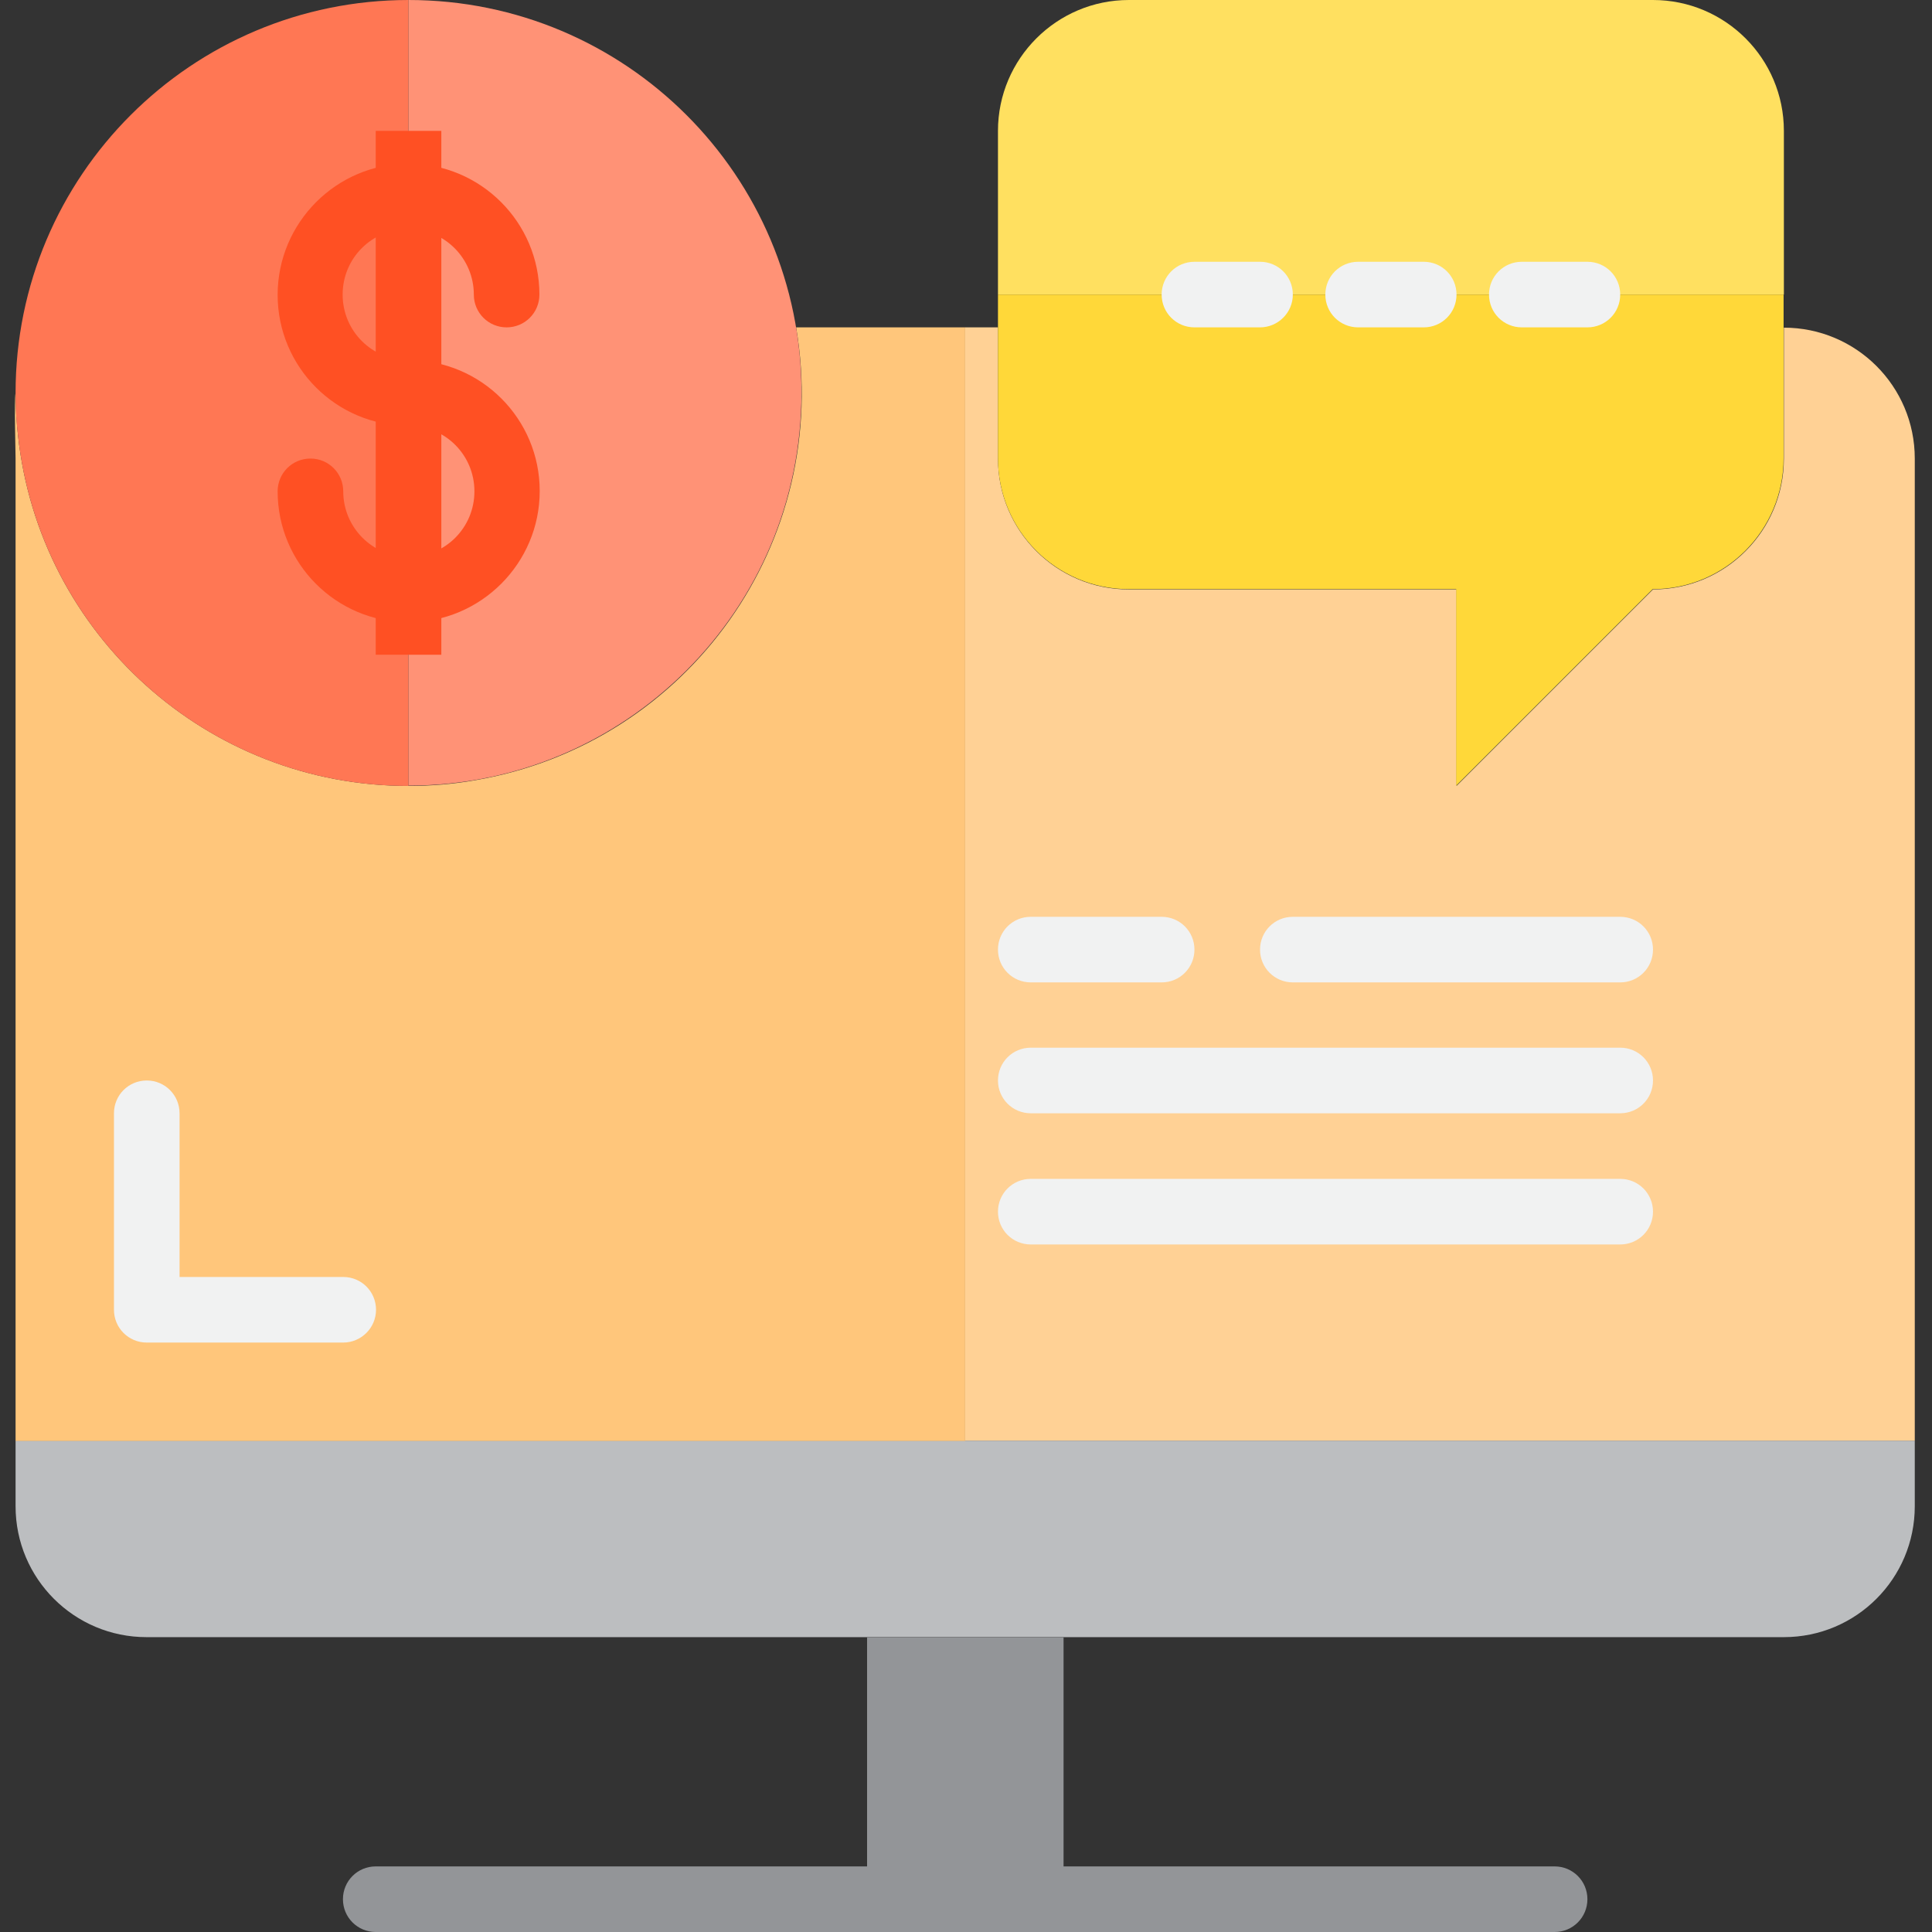<svg xmlns="http://www.w3.org/2000/svg" height="648pt" version="1.1" viewBox="-5 0 648 648" width="648pt">
<rect x="-5" y="0" width="648" height="648" fill="#333333" stroke="none"/>
<g id="surface1">
<path d="M 0.223 505.199 C 0.223 529.5 19.922 549.102 44.121 549.102 L 593.32 549.102 C 617.621 549.102 637.223 529.398 637.223 505.199 L 637.223 483.199 L 0.223 483.199 Z M 0.223 505.199 " style=" stroke:none;fill-rule:nonzero;fill:rgb(73.725%,74.51%,75.294%);fill-opacity:1;" />
<path d="M 285.82 549.199 L 351.723 549.199 L 351.723 637.102 L 285.82 637.102 Z M 285.82 549.199 " style=" stroke:none;fill-rule:nonzero;fill:rgb(57.647%,58.431%,59.608%);fill-opacity:1;" />
<path d="M 165.023 164.699 C 165.023 146.5 150.223 131.801 132.121 131.801 L 132.121 197.699 C 150.223 197.699 165.023 182.898 165.023 164.699 Z M 165.023 164.699 " style=" stroke:none;fill-rule:nonzero;fill:rgb(100%,57.255%,46.275%);fill-opacity:1;" />
<path d="M 99.121 98.801 C 99.121 117 113.922 131.699 132.023 131.699 L 132.023 65.898 C 113.82 65.898 99.121 80.699 99.121 98.801 Z M 99.121 98.801 " style=" stroke:none;fill-rule:nonzero;fill:rgb(100%,46.667%,32.941%);fill-opacity:1;" />
<path d="M 262.023 109.801 C 274.223 181.5 226.023 249.5 154.32 261.699 C 147.023 263 139.523 263.602 132.121 263.602 C 64.723 263.699 8.121 212.801 1.023 145.898 C 0.523 141.199 0.223 136.5 0.223 131.801 C -0.277 134.301 0.223 151 0.223 153.801 L 0.223 483.301 L 318.723 483.301 L 318.723 109.801 Z M 44.223 439.301 Z M 44.223 439.301 " style=" stroke:none;fill-rule:nonzero;fill:rgb(100%,77.647%,48.235%);fill-opacity:1;" />
<path d="M 637.223 153.801 C 637.223 129.5 617.523 109.898 593.32 109.898 L 593.32 153.801 C 593.32 178.102 573.621 197.699 549.422 197.699 L 483.523 263.602 L 483.523 197.699 L 373.621 197.699 C 349.32 197.699 329.723 178 329.723 153.801 L 329.723 109.801 L 318.723 109.801 L 318.723 483.199 L 637.223 483.199 Z M 384.621 318.5 Z M 340.723 406.398 Z M 340.723 362.398 Z M 428.621 318.5 Z M 428.621 318.5 " style=" stroke:none;fill-rule:nonzero;fill:rgb(100%,81.961%,58.431%);fill-opacity:1;" />
<path d="M 132.023 263.602 L 132.023 197.699 C 113.82 197.699 99.121 182.898 99.121 164.801 C 99.121 183 113.922 197.699 132.023 197.699 L 132.023 131.801 C 113.82 131.801 99.121 117 99.121 98.898 C 99.121 80.801 113.82 65.898 132.023 65.898 L 132.023 0 C 59.223 0 0.223 59 0.223 131.801 C 0.223 136.5 0.422 141.199 1.023 145.898 C 8.121 212.801 64.723 263.699 132.023 263.602 Z M 132.023 263.602 " style=" stroke:none;fill-rule:nonzero;fill:rgb(100%,46.667%,32.941%);fill-opacity:1;" />
<path d="M 132.023 65.898 C 150.223 65.898 164.922 80.699 164.922 98.801 C 165.023 80.699 150.223 65.898 132.023 65.898 L 132.023 131.801 C 150.223 131.801 164.922 146.602 164.922 164.699 C 164.922 182.801 150.121 197.602 132.023 197.602 L 132.023 263.5 C 204.82 263.5 263.82 204.5 263.82 131.699 C 263.82 58.898 204.82 0 132.023 0 Z M 132.023 65.898 " style=" stroke:none;fill-rule:nonzero;fill:rgb(100%,57.255%,46.275%);fill-opacity:1;" />
<path d="M 417.621 98.801 L 593.32 98.801 L 593.32 43.898 C 593.32 19.602 573.621 0 549.422 0 L 373.621 0 C 349.422 0 329.723 19.699 329.723 43.898 L 329.723 98.801 Z M 417.621 98.801 " style=" stroke:none;fill-rule:nonzero;fill:rgb(100%,87.843%,37.647%);fill-opacity:1;" />
<path d="M 527.422 98.801 L 329.723 98.801 L 329.723 153.699 C 329.723 178 349.422 197.602 373.621 197.602 L 483.422 197.602 L 483.422 263.5 L 549.32 197.602 C 573.621 197.602 593.223 177.898 593.223 153.699 L 593.223 98.801 Z M 527.422 98.801 " style=" stroke:none;fill-rule:nonzero;fill:rgb(100%,84.706%,22.353%);fill-opacity:1;" />
<path d="M 516.422 648 L 121.023 648 C 114.922 648 110.023 643.102 110.023 637 C 110.023 630.898 114.922 626 121.023 626 L 516.422 626 C 522.523 626 527.422 630.898 527.422 637 C 527.422 643.102 522.523 648 516.422 648 Z M 516.422 648 " style=" stroke:none;fill-rule:nonzero;fill:rgb(57.647%,58.431%,59.608%);fill-opacity:1;" />
<path d="M 132.023 142.801 C 107.723 142.801 88.121 123.102 88.121 98.898 C 88.121 74.699 107.82 54.898 132.023 54.898 C 156.223 54.898 175.922 74.602 175.922 98.801 C 175.922 104.898 171.023 109.801 164.922 109.801 C 158.82 109.801 153.922 104.898 153.922 98.801 C 153.922 86.699 144.121 76.801 131.922 76.801 C 119.723 76.801 109.922 86.602 109.922 98.801 C 109.922 111 119.723 120.801 131.922 120.801 C 138.023 120.801 142.922 125.699 142.922 131.801 C 143.023 137.898 138.121 142.801 132.023 142.801 Z M 132.023 142.801 " style=" stroke:none;fill-rule:nonzero;fill:rgb(100%,31.373%,13.725%);fill-opacity:1;" />
<path d="M 132.023 208.699 C 107.723 208.699 88.121 189 88.121 164.801 C 88.121 158.699 93.023 153.801 99.121 153.801 C 105.223 153.801 110.121 158.699 110.121 164.801 C 110.121 176.898 119.922 186.801 132.121 186.801 C 144.32 186.801 154.121 177 154.121 164.801 C 154.121 152.602 144.32 142.801 132.121 142.801 C 126.023 142.801 121.121 137.898 121.121 131.801 C 121.121 125.699 126.023 120.801 132.121 120.801 C 156.422 120.801 176.023 140.5 176.023 164.699 C 176.023 188.898 156.32 208.699 132.023 208.699 Z M 132.023 208.699 " style=" stroke:none;fill-rule:nonzero;fill:rgb(100%,31.373%,13.725%);fill-opacity:1;" />
<path d="M 121.023 43.898 L 143.023 43.898 L 143.023 219.602 L 121.023 219.602 Z M 121.023 43.898 " style=" stroke:none;fill-rule:nonzero;fill:rgb(100%,31.373%,13.725%);fill-opacity:1;" />
<path d="M 417.621 109.801 L 395.621 109.801 C 389.523 109.801 384.621 104.898 384.621 98.801 C 384.621 92.699 389.523 87.801 395.621 87.801 L 417.621 87.801 C 423.723 87.801 428.621 92.699 428.621 98.801 C 428.621 104.898 423.621 109.801 417.621 109.801 Z M 417.621 109.801 " style=" stroke:none;fill-rule:nonzero;fill:rgb(94.51%,94.902%,94.902%);fill-opacity:1;" />
<path d="M 472.523 109.801 L 450.523 109.801 C 444.422 109.801 439.523 104.898 439.523 98.801 C 439.523 92.699 444.422 87.801 450.523 87.801 L 472.523 87.801 C 478.621 87.801 483.523 92.699 483.523 98.801 C 483.523 104.898 478.621 109.801 472.523 109.801 Z M 472.523 109.801 " style=" stroke:none;fill-rule:nonzero;fill:rgb(94.51%,94.902%,94.902%);fill-opacity:1;" />
<path d="M 527.422 109.801 L 505.422 109.801 C 499.32 109.801 494.422 104.898 494.422 98.801 C 494.422 92.699 499.32 87.801 505.422 87.801 L 527.422 87.801 C 533.523 87.801 538.422 92.699 538.422 98.801 C 538.422 104.898 533.523 109.801 527.422 109.801 Z M 527.422 109.801 " style=" stroke:none;fill-rule:nonzero;fill:rgb(94.51%,94.902%,94.902%);fill-opacity:1;" />
<path d="M 538.422 373.398 L 340.723 373.398 C 334.621 373.398 329.723 368.5 329.723 362.398 C 329.723 356.301 334.621 351.398 340.723 351.398 L 538.422 351.398 C 544.523 351.398 549.422 356.301 549.422 362.398 C 549.422 368.5 544.523 373.398 538.422 373.398 Z M 538.422 373.398 " style=" stroke:none;fill-rule:nonzero;fill:rgb(94.51%,94.902%,94.902%);fill-opacity:1;" />
<path d="M 538.422 417.398 L 340.723 417.398 C 334.621 417.398 329.723 412.5 329.723 406.398 C 329.723 400.301 334.621 395.398 340.723 395.398 L 538.422 395.398 C 544.523 395.398 549.422 400.301 549.422 406.398 C 549.422 412.5 544.523 417.398 538.422 417.398 Z M 538.422 417.398 " style=" stroke:none;fill-rule:nonzero;fill:rgb(94.51%,94.902%,94.902%);fill-opacity:1;" />
<path d="M 384.621 329.5 L 340.723 329.5 C 334.621 329.5 329.723 324.602 329.723 318.5 C 329.723 312.398 334.621 307.5 340.723 307.5 L 384.621 307.5 C 390.723 307.5 395.621 312.398 395.621 318.5 C 395.621 324.602 390.723 329.5 384.621 329.5 Z M 384.621 329.5 " style=" stroke:none;fill-rule:nonzero;fill:rgb(94.51%,94.902%,94.902%);fill-opacity:1;" />
<path d="M 538.422 329.5 L 428.621 329.5 C 422.523 329.5 417.621 324.602 417.621 318.5 C 417.621 312.398 422.523 307.5 428.621 307.5 L 538.422 307.5 C 544.523 307.5 549.422 312.398 549.422 318.5 C 549.422 324.602 544.523 329.5 538.422 329.5 Z M 538.422 329.5 " style=" stroke:none;fill-rule:nonzero;fill:rgb(94.51%,94.902%,94.902%);fill-opacity:1;" />
<path d="M 110.121 450.301 L 44.223 450.301 C 38.121 450.301 33.223 445.398 33.223 439.301 L 33.223 373.398 C 33.223 367.301 38.121 362.398 44.223 362.398 C 50.32 362.398 55.223 367.301 55.223 373.398 L 55.223 428.301 L 110.121 428.301 C 116.223 428.301 121.121 433.199 121.121 439.301 C 121.121 445.398 116.121 450.301 110.121 450.301 Z M 110.121 450.301 " style=" stroke:none;fill-rule:nonzero;fill:rgb(94.51%,94.902%,94.902%);fill-opacity:1;" />
</g>
</svg>